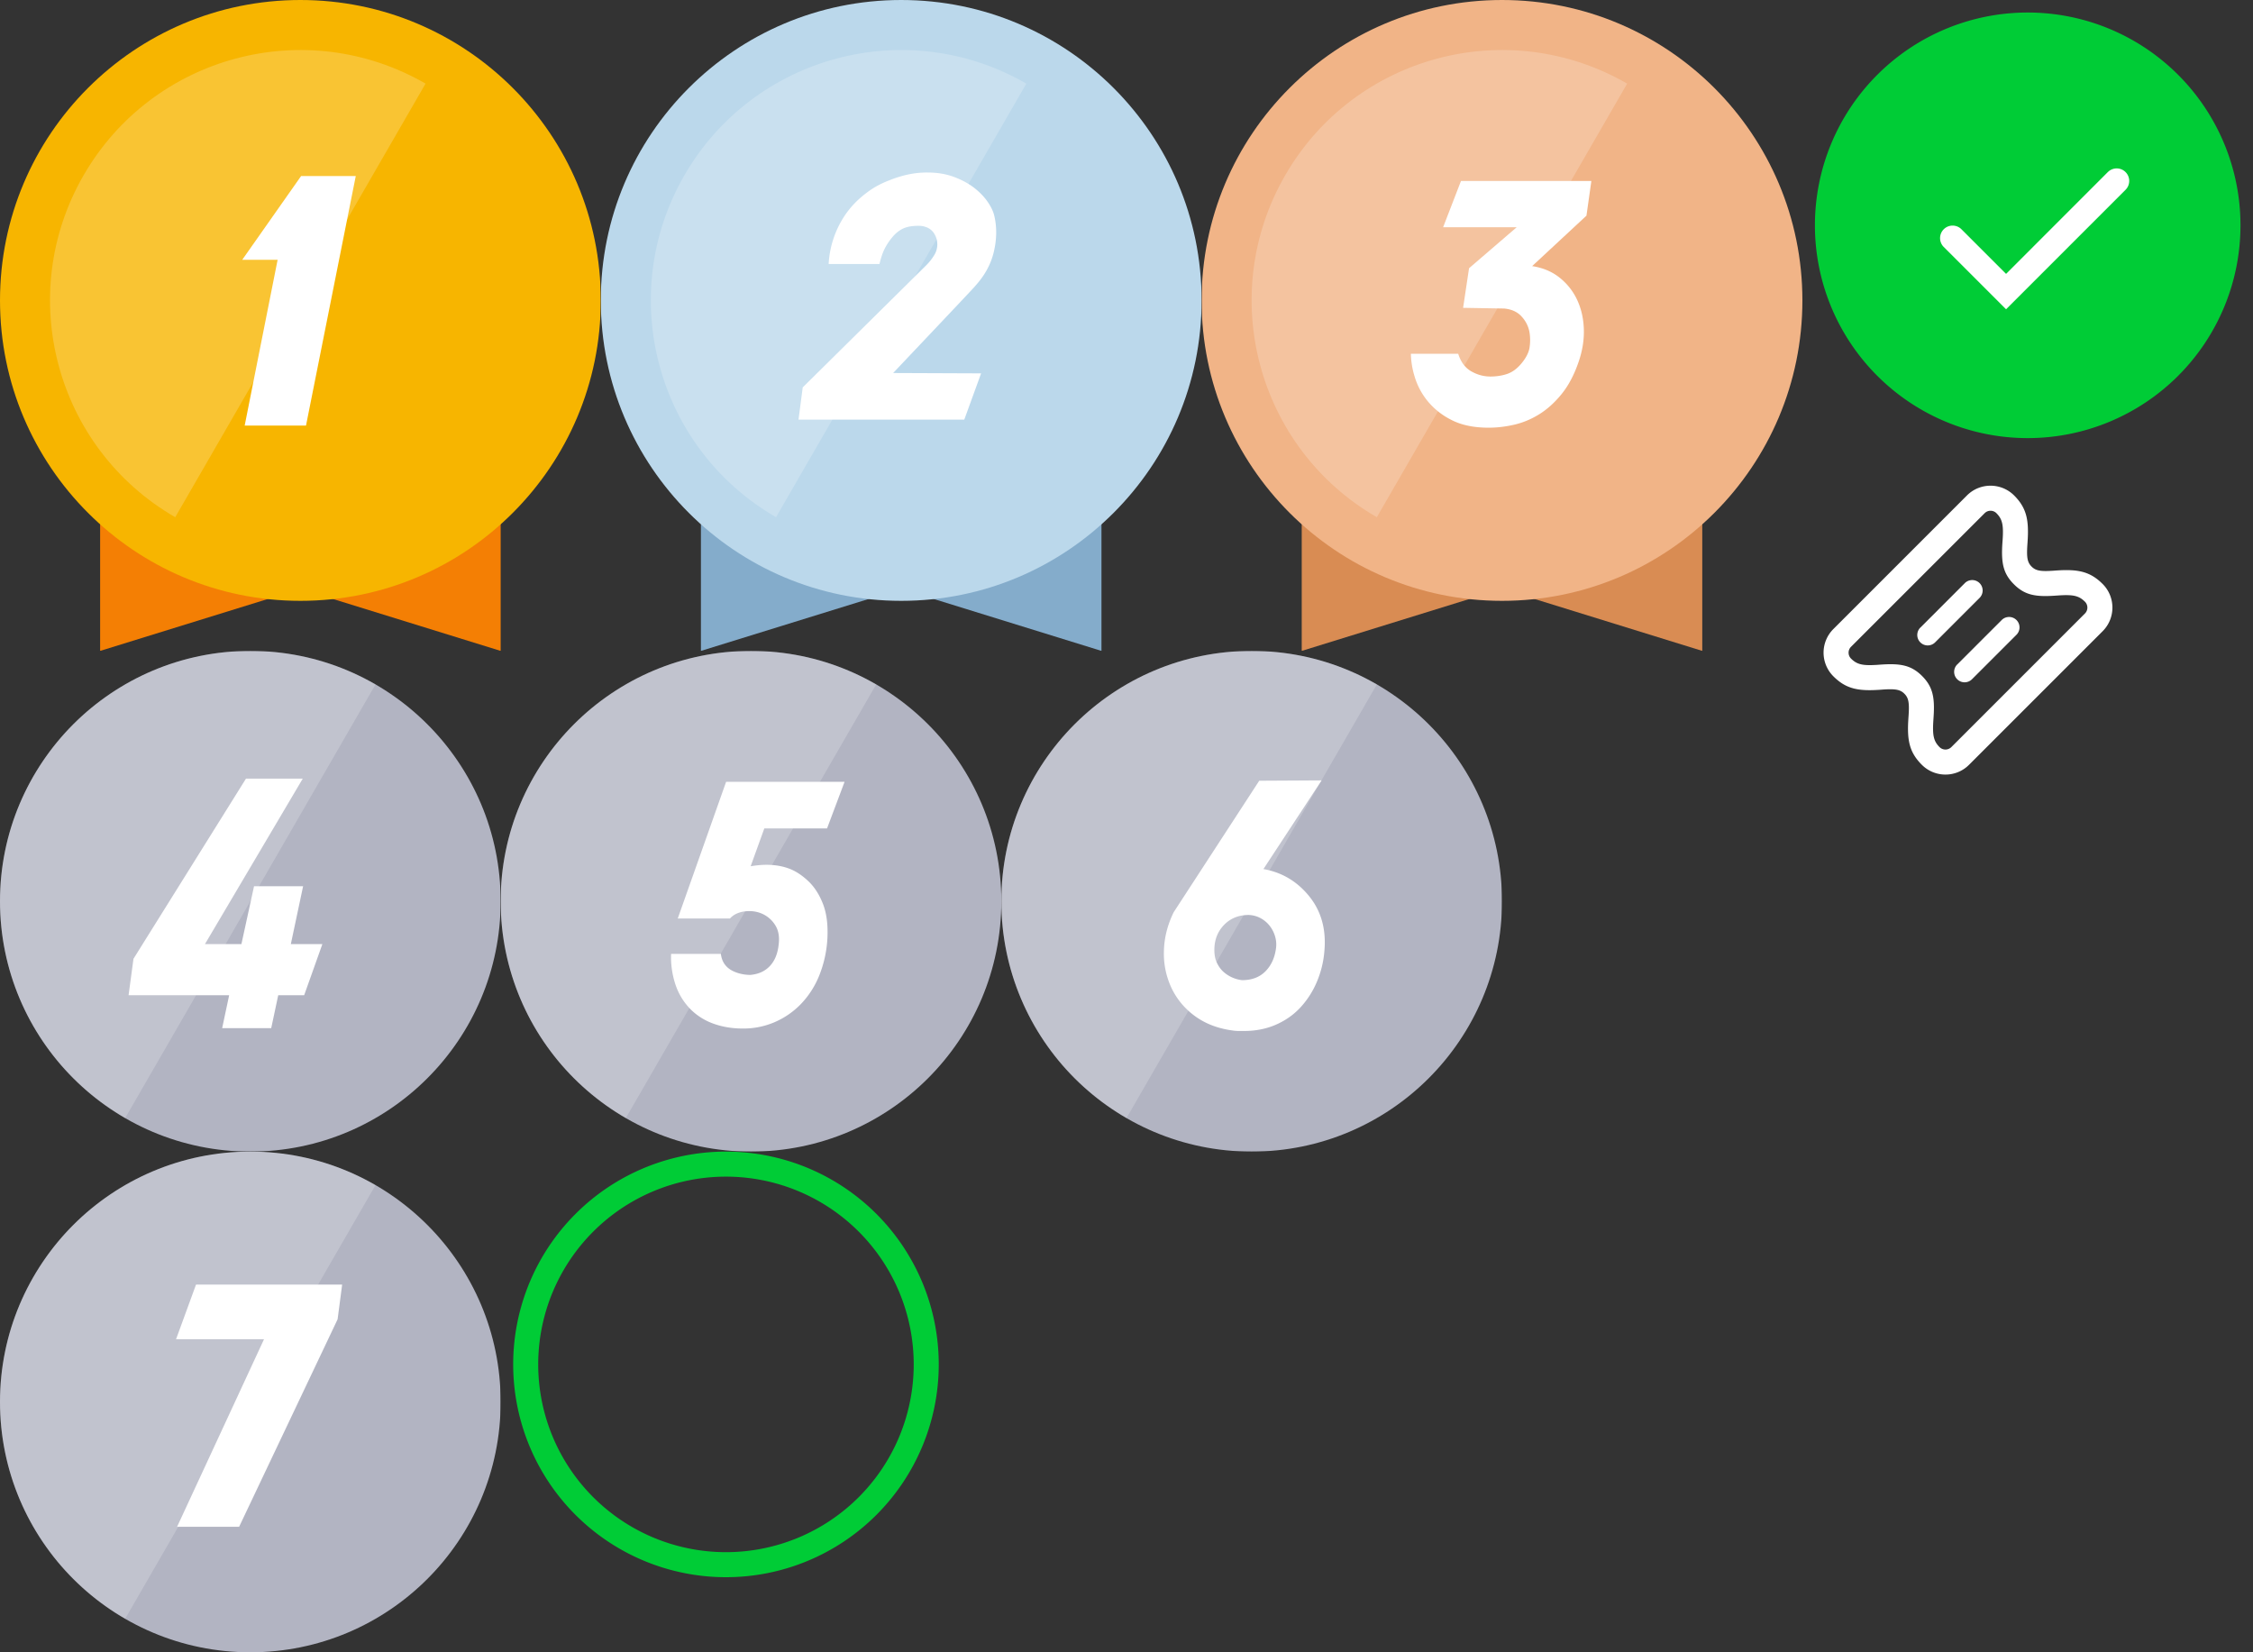 <?xml version="1.0" encoding="UTF-8"?><svg width="90" height="66" viewBox="0 0 90 66" xmlns="http://www.w3.org/2000/svg" xmlns:xlink="http://www.w3.org/1999/xlink"><rect x="0" y="0" width="90" height="66" fill="#333333" stroke="none"/><svg width="24" height="26" viewBox="0 0 24 26" id="src|assets|slice|paopao|top-01.svg" xmlns="http://www.w3.org/2000/svg"><defs><path id="aa" d="M0 0h30v30H0z"/></defs><g transform="translate(-3 -2)" fill="none" fill-rule="evenodd"><mask id="ab" fill="#fff"><use xlink:href="#aa"/></mask><g mask="url(#ab)"><g transform="translate(1)"><path fill="#F47F04" d="M6 12h16v16l-8-2.477L6 28z"/><circle fill="#F7B500" cx="14" cy="14" r="12"/><path d="M19 5.34C14.217 2.578 8.101 4.217 5.34 9 2.578 13.783 4.217 19.899 9 22.66L19 5.34z" fill="#FFF" opacity=".2"/><path fill="#FFF" fill-rule="nonzero" d="M14.028 9.032h2.184L14.224 19h-2.45l1.316-6.622h-1.414z"/></g></g></g></svg><svg width="24" height="26" viewBox="0 0 24 26" id="src|assets|slice|paopao|top-02.svg" x="24" xmlns="http://www.w3.org/2000/svg"><defs><path id="ba" d="M0 0h30v30H0z"/></defs><g transform="translate(-3 -2)" fill="none" fill-rule="evenodd"><mask id="bb" fill="#fff"><use xlink:href="#ba"/></mask><g mask="url(#bb)"><g transform="translate(1)"><path fill="#84ACCB" d="M6 12h16v16l-8-2.477L6 28z"/><circle fill="#BBD8EB" cx="14" cy="14" r="12"/><path d="M19 5.34C14.217 2.578 8.101 4.217 5.34 9 2.578 13.783 4.217 19.899 9 22.66L19 5.34z" fill="#FFF" opacity=".2"/><path d="M13.132 12.546h-2.03a3.864 3.864 0 0 1 .595-1.862c.117-.187.259-.369.427-.546.168-.177.366-.348.595-.511.229-.163.488-.301.777-.413.55-.224 1.073-.331 1.568-.322.383 0 .73.058 1.043.175.313.117.581.261.805.434.224.173.406.362.546.567.14.205.229.397.266.574.103.457.093.936-.028 1.435-.121.5-.378.959-.77 1.379.196-.196-.887.952-3.248 3.444l3.514.014-.672 1.848H9.898l.168-1.288 4.928-4.872c.13-.13.238-.266.322-.406a.807.807 0 0 0 0-.868.618.618 0 0 0-.259-.231.85.85 0 0 0-.371-.077c-.261 0-.471.04-.63.119-.159.08-.303.2-.434.364a2.38 2.38 0 0 0-.301.469c-.07.15-.133.34-.189.574z" fill="#FFF" fill-rule="nonzero"/></g></g></g></svg><svg width="24" height="26" viewBox="0 0 24 26" id="src|assets|slice|paopao|top-03.svg" x="48" xmlns="http://www.w3.org/2000/svg"><defs><path id="ca" d="M0 0h30v30H0z"/></defs><g transform="translate(-3 -2)" fill="none" fill-rule="evenodd"><mask id="cb" fill="#fff"><use xlink:href="#ca"/></mask><g mask="url(#cb)"><g transform="translate(1)"><path fill="#D98C53" d="M6 12h16v16l-8-2.477L6 28z"/><circle fill="#F1B487" cx="14" cy="14" r="12"/><path d="M19 5.34C14.217 2.578 8.101 4.217 5.34 9 2.578 13.783 4.217 19.899 9 22.66L19 5.34z" fill="#FFF" opacity=".2"/><path d="M12.362 9.228h5.208l-.196 1.386-2.17 2.016c.43.065.796.22 1.099.462.303.243.537.539.7.889.163.35.252.737.266 1.162.014.425-.054.856-.203 1.295-.177.523-.404.954-.679 1.295-.275.34-.574.611-.896.812-.322.2-.658.34-1.008.42-.35.08-.688.119-1.015.119-.597 0-1.097-.105-1.498-.315a2.908 2.908 0 0 1-.959-.77 2.824 2.824 0 0 1-.504-.966 3.318 3.318 0 0 1-.147-.903h1.89c.103.327.275.56.518.7.243.14.5.21.77.21.243 0 .467-.035.672-.105.205-.07.397-.212.574-.427.177-.215.282-.42.315-.616a1.947 1.947 0 0 0 0-.616 1.229 1.229 0 0 0-.301-.616c-.168-.196-.406-.308-.714-.336l-1.638-.028.238-1.582 1.904-1.638h-2.94l.714-1.848z" fill="#FFF" fill-rule="nonzero"/></g></g></g></svg><svg width="20" height="20" viewBox="0 0 20 20" id="src|assets|slice|paopao|top-04.svg" y="26" xmlns="http://www.w3.org/2000/svg"><defs><path id="da" d="M0 0h30v30H0z"/></defs><g transform="translate(-5 -4)" fill="none" fill-rule="evenodd"><mask id="db" fill="#fff"><use xlink:href="#da"/></mask><g mask="url(#db)"><g transform="translate(1)"><circle fill="#B2B4C2" cx="14" cy="14" r="10"/><path d="M19 5.34C14.217 2.578 8.101 4.217 5.34 9 2.578 13.783 4.217 19.899 9 22.66L19 5.34z" fill="#FFF" opacity=".2"/><path fill="#FFF" fill-rule="nonzero" d="M16.094 9.102l-3.906 6.608h1.456l.504-2.31h1.96l-.49 2.31h1.26l-.728 2.044h-1.036l-.28 1.316h-1.96l.28-1.316H9.136l.196-1.456 4.494-7.196z"/></g></g></g></svg><svg width="20" height="20" viewBox="0 0 20 20" id="src|assets|slice|paopao|top-05.svg" x="20" y="26" xmlns="http://www.w3.org/2000/svg"><defs><path id="ea" d="M0 0h30v30H0z"/></defs><g transform="translate(-5 -4)" fill="none" fill-rule="evenodd"><mask id="eb" fill="#fff"><use xlink:href="#ea"/></mask><g mask="url(#eb)"><g transform="translate(1)"><circle fill="#B2B4C2" cx="14" cy="14" r="10"/><path d="M19 5.34C14.217 2.578 8.101 4.217 5.34 9 2.578 13.783 4.217 19.899 9 22.66L19 5.34z" fill="#FFF" opacity=".2"/><path d="M13.006 9.228h4.732l-.7 1.862h-2.506l-.546 1.512c.28-.047.527-.065.742-.056.29.01.558.06.805.154.247.093.495.254.742.483.247.229.446.532.595.91.15.378.21.842.182 1.393a4.656 4.656 0 0 1-.336 1.505 3.545 3.545 0 0 1-.735 1.127 3.247 3.247 0 0 1-1.043.714 3.165 3.165 0 0 1-1.26.252c-.42 0-.807-.063-1.162-.189a2.47 2.47 0 0 1-.917-.567 2.544 2.544 0 0 1-.595-.938 3.462 3.462 0 0 1-.196-1.288h1.988c.019.15.063.278.133.385.07.107.161.194.273.259.112.065.236.114.371.147.135.033.268.049.399.049.327-.028.588-.147.784-.357.196-.21.313-.497.35-.861.037-.299-.005-.548-.126-.749a1.18 1.18 0 0 0-.49-.455 1.235 1.235 0 0 0-.56-.126c-.168 0-.317.026-.448.077a.836.836 0 0 0-.322.217h-2.086l1.932-5.46z" fill="#FFF" fill-rule="nonzero"/></g></g></g></svg><svg width="20" height="20" viewBox="0 0 20 20" id="src|assets|slice|paopao|top-06.svg" x="40" y="26" xmlns="http://www.w3.org/2000/svg"><defs><path id="fa" d="M0 0h30v30H0z"/></defs><g transform="translate(-5 -4)" fill="none" fill-rule="evenodd"><mask id="fb" fill="#fff"><use xlink:href="#fa"/></mask><g mask="url(#fb)"><g transform="translate(1)"><circle fill="#B2B4C2" cx="14" cy="14" r="10"/><path d="M19 5.34C14.217 2.578 8.101 4.217 5.34 9 2.578 13.783 4.217 19.899 9 22.66L19 5.34z" fill="#FFF" opacity=".2"/><path d="M14.302 9.186l2.492-.014-2.324 3.542c.737.13 1.346.492 1.827 1.085.48.593.684 1.318.609 2.177a3.93 3.93 0 0 1-.315 1.274 3.51 3.51 0 0 1-.665 1.015c-.27.285-.595.509-.973.672-.378.163-.8.245-1.267.245h-.203a1.65 1.65 0 0 1-.203-.014c-.597-.075-1.106-.264-1.526-.567a2.946 2.946 0 0 1-.952-1.127 3.223 3.223 0 0 1-.308-1.47c.01-.532.14-1.055.392-1.568l3.416-5.25zm-.42 5.362c-.401 0-.73.133-.987.399s-.385.6-.385 1.001c0 .205.037.383.112.532.075.15.168.27.28.364a1.356 1.356 0 0 0 .714.308c.392 0 .705-.119.938-.357.233-.238.373-.548.42-.931.019-.15.007-.299-.035-.448a1.263 1.263 0 0 0-.203-.413 1.166 1.166 0 0 0-.357-.315 1.082 1.082 0 0 0-.497-.14z" fill="#FFF" fill-rule="nonzero"/></g></g></g></svg><svg width="20" height="20" viewBox="0 0 20 20" id="src|assets|slice|paopao|top-07.svg" y="46" xmlns="http://www.w3.org/2000/svg"><defs><path id="ga" d="M0 0h30v30H0z"/></defs><g transform="translate(-5 -4)" fill="none" fill-rule="evenodd"><mask id="gb" fill="#fff"><use xlink:href="#ga"/></mask><g mask="url(#gb)"><g transform="translate(1)"><circle fill="#B2B4C2" cx="14" cy="14" r="10"/><path d="M19 5.34C14.217 2.578 8.101 4.217 5.34 9 2.578 13.783 4.217 19.899 9 22.66L19 5.34z" fill="#FFF" opacity=".2"/><path fill="#FFF" fill-rule="nonzero" d="M17.668 9.312l-.182 1.386-3.934 8.288h-2.478l3.472-7.49h-3.514l.798-2.184z"/></g></g></g></svg><svg width="18" height="17" viewBox="0 0 18 17" id="src|assets|slice|paopao|vote-check.svg" x="20" y="46" xmlns="http://www.w3.org/2000/svg"><path d="M9 17A8.5 8.5 0 1 1 9 0a8.5 8.5 0 0 1 0 17zm0-1A7.5 7.5 0 1 0 9 1a7.5 7.5 0 0 0 0 15z" fill="#00CC36" fill-rule="nonzero"/></svg><svg width="18" height="18" viewBox="0 0 18 18" id="src|assets|slice|paopao|vote-checked.svg" x="72" xmlns="http://www.w3.org/2000/svg"><g fill-rule="nonzero" fill="none"><path d="M9 17.5a8.5 8.5 0 1 1 0-17 8.5 8.5 0 0 1 0 17z" fill="#00CC36"/><path d="M12.201 6.874a.5.5 0 0 1 .708.707l-4.773 4.773-1.996-1.996-.494-.493a.5.5 0 1 1 .708-.707l1.782 1.782L12.2 6.874z" fill="#FFF"/></g></svg><svg width="14" height="14" viewBox="0 0 14 14" id="src|assets|slice|paopao|vote.svg" x="72" y="18" xmlns="http://www.w3.org/2000/svg"><defs><path id="ja" d="M0 0h14v14H0z"/></defs><g fill="none" fill-rule="evenodd"><mask id="jb" fill="#fff"><use xlink:href="#ja"/></mask><g mask="url(#jb)" fill="#FFF"><path d="M1.943 7.835a.333.333 0 0 0 0 .472c.244.244.48.289 1.077.248l.123-.009c.775-.052 1.205.024 1.639.457.433.434.51.865.458 1.643l-.008.12c-.04.598.004.834.246 1.076.13.13.342.13.472 0l5.337-5.337a.333.333 0 0 0 0-.47c-.245-.245-.48-.29-1.077-.249l-.124.008c-.775.053-1.205-.023-1.638-.457-.434-.433-.51-.864-.459-1.642l.009-.12c.04-.598-.005-.834-.247-1.076a.333.333 0 0 0-.471 0L1.943 7.835zm4.63-6.044c.52-.52 1.364-.52 1.885 0 .504.504.595.989.537 1.85l-.008.12c-.034.512 0 .701.168.87.167.167.356.2.864.166l.123-.009c.86-.058 1.346.034 1.852.539.52.52.52 1.365 0 1.886l-5.337 5.336c-.52.521-1.365.521-1.886 0-.504-.503-.595-.988-.537-1.85l.008-.12c.034-.51 0-.7-.167-.868-.168-.168-.356-.201-.865-.167l-.122.009c-.86.058-1.347-.034-1.852-.54a1.333 1.333 0 0 1 0-1.885l5.337-5.337z" fill-rule="nonzero"/><path d="M4.712 7.07L6.48 5.301a.417.417 0 1 1 .59.589L5.301 7.659a.417.417 0 0 1-.59-.59zm1.473 1.472l1.768-1.767a.417.417 0 1 1 .59.589L6.774 9.132a.417.417 0 0 1-.59-.59z"/></g></g></svg></svg>